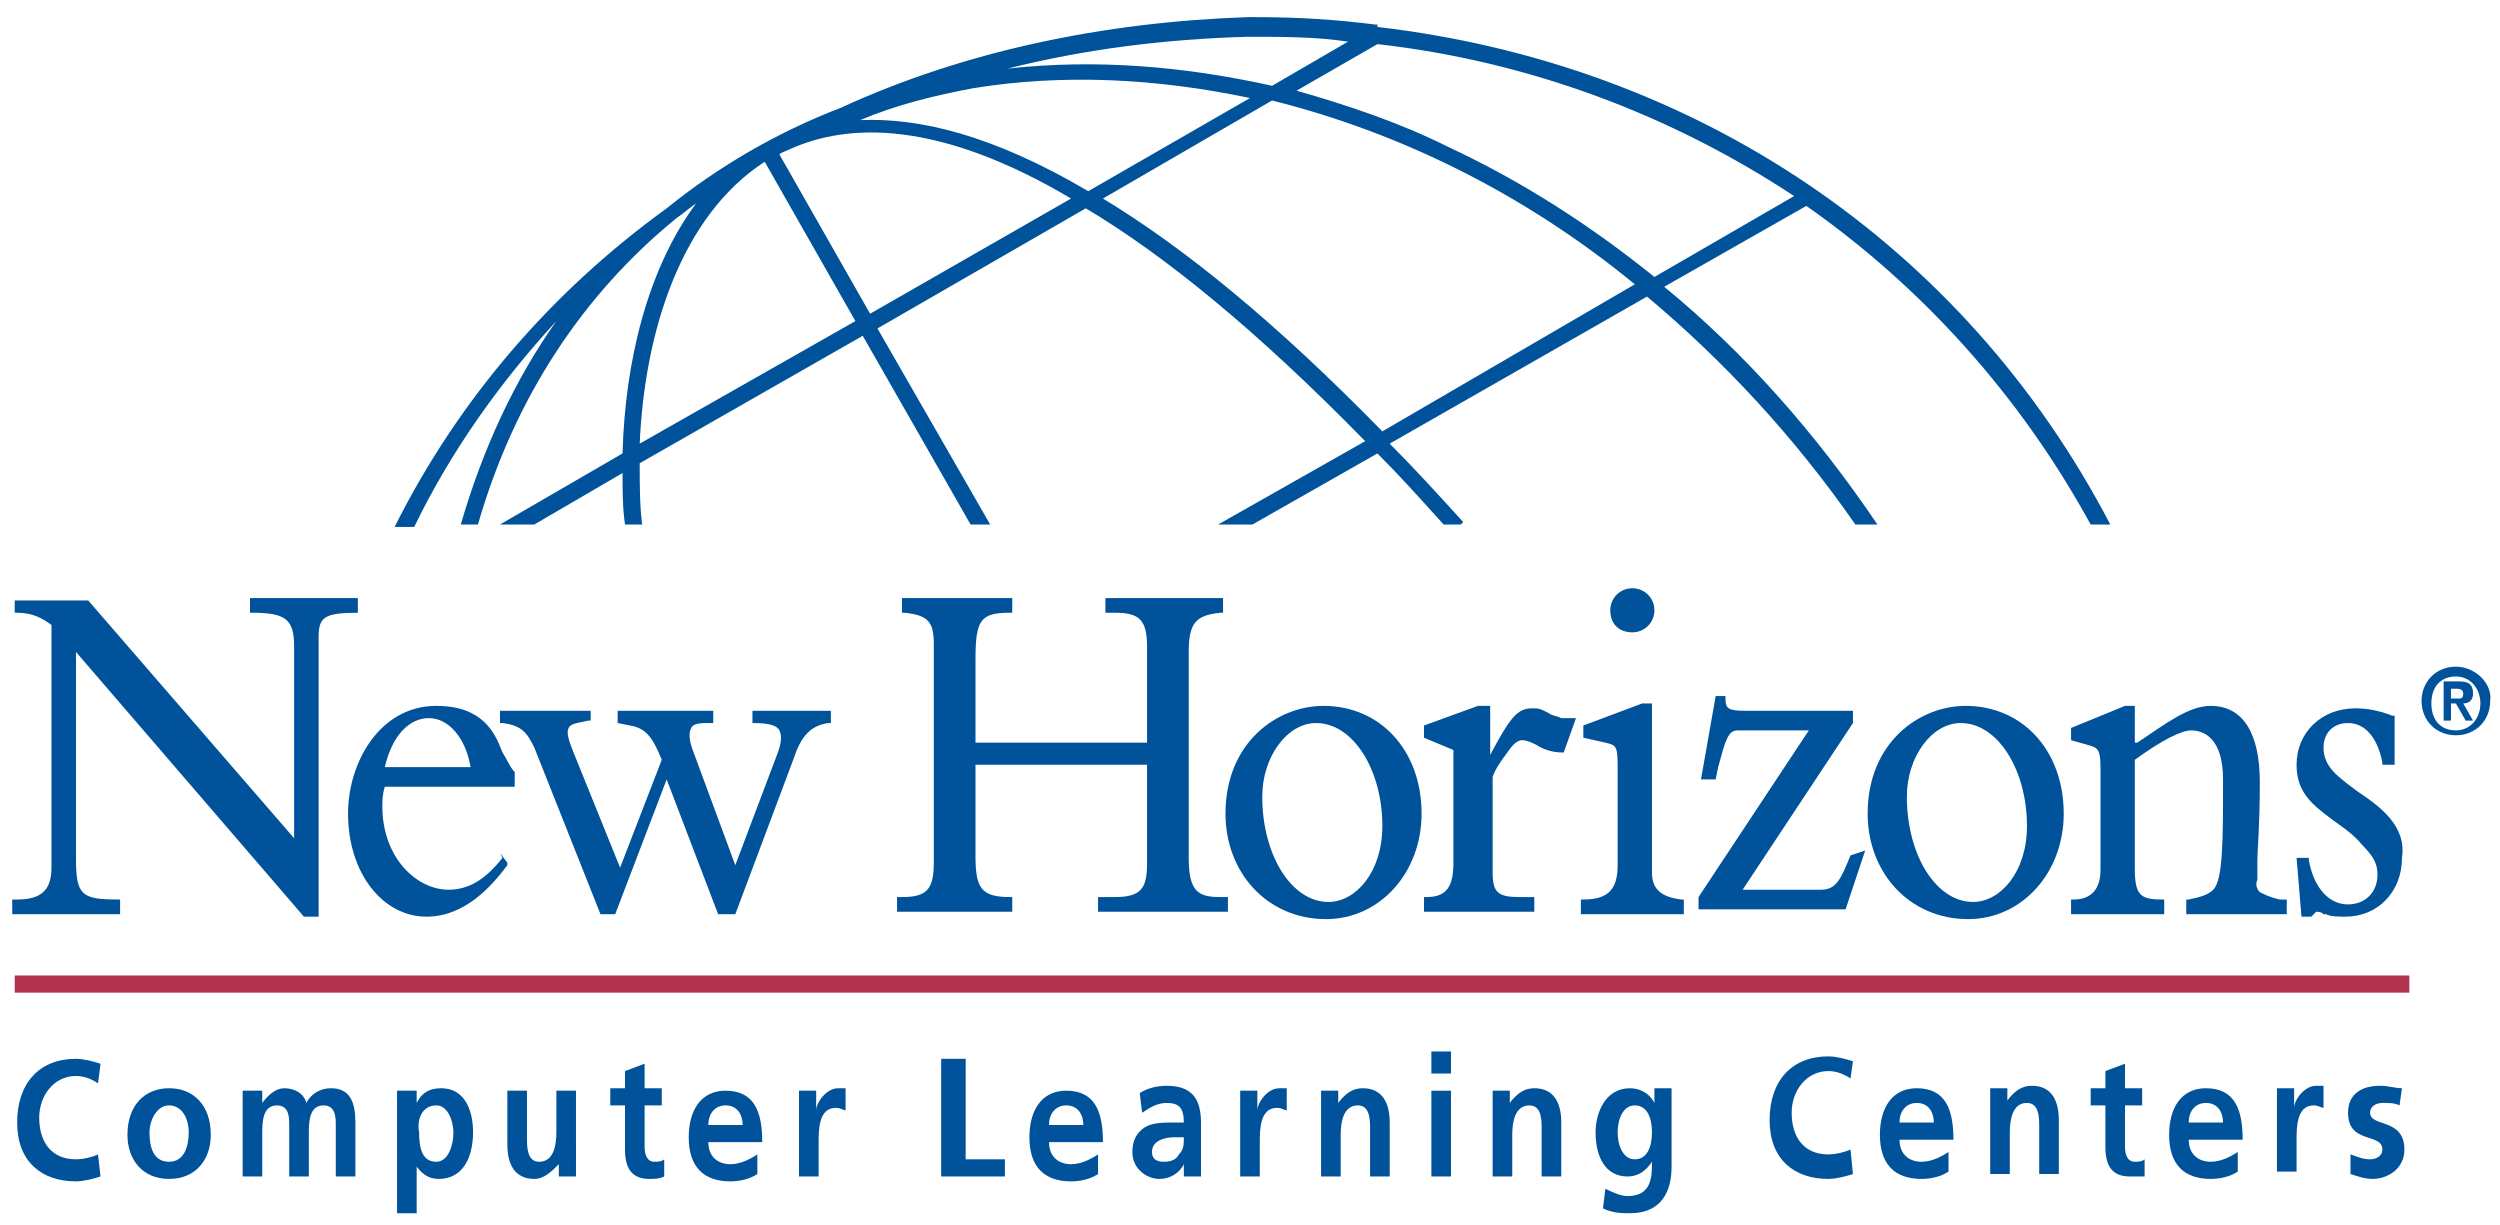 <?xml version="1.0" encoding="utf-8"?>
<!-- Generator: Adobe Illustrator 19.0.0, SVG Export Plug-In . SVG Version: 6.00 Build 0)  -->
<svg version="1.1" id="Layer_1" xmlns="http://www.w3.org/2000/svg" xmlns:xlink="http://www.w3.org/1999/xlink" x="0px" y="0px"
	 viewBox="0 0 102 50" style="enable-background:new 0 0 102 50;" xml:space="preserve">
<style type="text/css">
	.st0{fill:#B2334E;}
	.st1{fill:#00529B;}
	.st2{fill:none;}
</style>
<g>
	<rect x="0.6" y="39.8" class="st0" width="97.7" height="0.7"/>
	<path class="st1" d="M4.1,48c-0.3,0.1-0.7,0.2-1,0.2c-1.4,0-2.4-0.8-2.4-2.4c0-1.6,0.9-2.6,2.4-2.6c0.3,0,0.7,0.1,1,0.2l-0.1,0.8
		c-0.3-0.2-0.6-0.3-0.9-0.3c-0.9,0-1.5,0.8-1.5,1.7c0,1,0.5,1.7,1.5,1.7c0.3,0,0.7-0.1,0.9-0.2L4.1,48z"/>
	<path class="st1" d="M6.1,46.2c0-0.5,0.3-1.1,0.8-1.1c0.5,0,0.8,0.5,0.8,1.1c0,0.6-0.2,1.2-0.8,1.2C6.2,47.4,6.1,46.7,6.1,46.2z
		 M5.2,46.3c0,1,0.6,1.8,1.7,1.8c1.1,0,1.7-0.8,1.7-1.8c0-1.2-0.7-1.9-1.7-1.9C5.9,44.4,5.2,45.1,5.2,46.3z"/>
	<path class="st1" d="M9.9,44.5h0.8V45h0c0.3-0.4,0.6-0.6,0.9-0.6c0.4,0,0.8,0.2,0.9,0.6c0.2-0.4,0.6-0.6,1-0.6c0.8,0,1,0.6,1,1.4
		V48h-0.8v-2.1c0-0.3,0-0.8-0.5-0.8c-0.6,0-0.6,0.7-0.6,1.2V48h-0.8v-2.1c0-0.3,0-0.8-0.5-0.8c-0.6,0-0.6,0.7-0.6,1.2V48H9.9V44.5z"
		/>
	<path class="st1" d="M17.8,45.1c0.5,0,0.7,0.7,0.7,1.1c0,0.5-0.2,1.2-0.7,1.2c-0.6,0-0.7-0.6-0.7-1.2C17,45.7,17.2,45.1,17.8,45.1z
		 M16.2,49.5H17v-1.9h0c0.3,0.4,0.6,0.5,0.9,0.5c1,0,1.4-0.9,1.4-1.9c0-1-0.4-1.8-1.3-1.8c-0.5,0-0.8,0.2-1,0.6h0v-0.5h-0.8V49.5z"
		/>
	<path class="st1" d="M23.6,48h-0.8v-0.5h0c-0.3,0.3-0.6,0.6-1,0.6c-0.8,0-1.1-0.6-1.1-1.4v-2.2h0.8v1.9c0,0.4,0,1,0.5,1
		c0.6,0,0.7-0.7,0.7-1.2v-1.7h0.8V48z"/>
	<path class="st1" d="M25.5,45.1h-0.6v-0.7h0.6v-0.7l0.8-0.3v1h0.7v0.7h-0.7v1.7c0,0.3,0.1,0.6,0.4,0.6c0.1,0,0.3,0,0.4-0.1l0,0.7
		c-0.2,0.1-0.4,0.1-0.6,0.1c-0.7,0-1-0.4-1-1.2V45.1z"/>
	<path class="st1" d="M28.9,45.9c0-0.5,0.3-0.8,0.7-0.8c0.5,0,0.7,0.4,0.7,0.8H28.9z M30.9,47.1c-0.3,0.2-0.7,0.4-1.1,0.4
		c-0.5,0-0.9-0.3-0.9-0.9h2.2c0-1.2-0.3-2.1-1.5-2.1c-1,0-1.5,0.8-1.5,1.9c0,1.2,0.6,1.8,1.7,1.8c0.4,0,0.8-0.1,1.1-0.3V47.1z"/>
	<path class="st1" d="M32.6,44.5h0.7v0.8h0c0-0.3,0.4-0.9,0.9-0.9c0.1,0,0.2,0,0.3,0v0.9c-0.1,0-0.2-0.1-0.4-0.1
		c-0.7,0-0.7,0.9-0.7,1.4V48h-0.8V44.5z"/>
	<path class="st1" d="M38.5,43.2h0.9v4.1H41V48h-2.6V43.2z"/>
	<path class="st1" d="M42.8,45.9c0-0.5,0.3-0.8,0.7-0.8c0.5,0,0.7,0.4,0.7,0.8H42.8z M44.8,47.1c-0.3,0.2-0.7,0.4-1.1,0.4
		c-0.5,0-0.9-0.3-0.9-0.9H45c0-1.2-0.3-2.1-1.5-2.1c-1,0-1.5,0.8-1.5,1.9c0,1.2,0.6,1.8,1.7,1.8c0.4,0,0.8-0.1,1.1-0.3V47.1z"/>
	<path class="st1" d="M47,47c0-0.5,0.6-0.6,0.9-0.6h0.4c0,0.3,0,0.5-0.2,0.7c-0.1,0.2-0.3,0.3-0.6,0.3C47.2,47.4,47,47.3,47,47z
		 M46.6,45.4c0.3-0.2,0.6-0.4,1-0.4c0.5,0,0.7,0.2,0.7,0.8h-0.5c-0.3,0-0.8,0-1.1,0.2c-0.3,0.2-0.5,0.5-0.5,1c0,0.7,0.6,1.1,1.1,1.1
		c0.4,0,0.8-0.2,1-0.6h0c0,0.1,0,0.3,0,0.5h0.7c0-0.3,0-0.5,0-0.8c0-0.3,0-0.5,0-0.9v-0.5c0-1-0.4-1.5-1.4-1.5
		c-0.4,0-0.8,0.1-1.1,0.3L46.6,45.4z"/>
	<path class="st1" d="M50.6,44.5h0.7v0.8h0c0-0.3,0.4-0.9,0.9-0.9c0.1,0,0.2,0,0.3,0v0.9c-0.1,0-0.2-0.1-0.4-0.1
		c-0.7,0-0.7,0.9-0.7,1.4V48h-0.8V44.5z"/>
	<path class="st1" d="M53.8,44.5h0.8V45h0c0.3-0.4,0.6-0.6,1-0.6c0.8,0,1.1,0.6,1.1,1.4V48h-0.8v-1.9c0-0.4,0-1-0.5-1
		c-0.6,0-0.7,0.7-0.7,1.2V48h-0.8V44.5z"/>
	<path class="st1" d="M58.4,44.5h0.8V48h-0.8V44.5z M58.4,42.9h0.8v0.9h-0.8V42.9z"/>
	<path class="st1" d="M60.8,44.5h0.8V45h0c0.3-0.4,0.6-0.6,1-0.6c0.8,0,1.1,0.6,1.1,1.4V48h-0.8v-1.9c0-0.4,0-1-0.5-1
		c-0.6,0-0.7,0.7-0.7,1.2V48h-0.8V44.5z"/>
	<path class="st1" d="M66.7,47.3c-0.5,0-0.7-0.6-0.7-1.1c0-0.5,0.2-1.1,0.7-1.1c0.5,0,0.7,0.5,0.7,1.1
		C67.4,46.8,67.2,47.3,66.7,47.3z M67.5,44.5V45h0c-0.2-0.4-0.6-0.6-1-0.6c-1,0-1.4,1-1.4,1.8c0,1,0.4,1.8,1.3,1.8
		c0.5,0,0.8-0.3,1-0.6h0c0,0.6,0,1.4-1,1.4c-0.3,0-0.7-0.2-0.9-0.3l-0.1,0.8c0.4,0.2,0.8,0.2,1.1,0.2c1.3,0,1.7-0.9,1.7-1.9v-3.2
		H67.5z"/>
	<path class="st1" d="M75.6,47.9c-0.3,0.1-0.7,0.2-1,0.2c-1.4,0-2.4-0.8-2.4-2.4c0-1.6,0.9-2.6,2.4-2.6c0.3,0,0.7,0.1,1,0.2L75.5,44
		c-0.3-0.2-0.6-0.3-0.9-0.3c-0.9,0-1.5,0.8-1.5,1.7c0,1,0.5,1.7,1.5,1.7c0.3,0,0.7-0.1,0.9-0.2L75.6,47.9z"/>
	<path class="st1" d="M77.5,45.8c0-0.5,0.3-0.8,0.7-0.8c0.5,0,0.7,0.4,0.7,0.8H77.5z M79.5,47c-0.3,0.2-0.7,0.4-1.1,0.4
		c-0.5,0-0.9-0.3-0.9-0.9h2.2c0-1.2-0.3-2.1-1.5-2.1c-1,0-1.5,0.8-1.5,1.9c0,1.2,0.6,1.8,1.7,1.8c0.4,0,0.8-0.1,1.1-0.3V47z"/>
	<path class="st1" d="M81.1,44.4h0.8v0.5h0c0.3-0.4,0.6-0.6,1-0.6c0.8,0,1.1,0.6,1.1,1.4v2.2h-0.8V46c0-0.4,0-1-0.5-1
		c-0.6,0-0.7,0.7-0.7,1.2v1.7h-0.8V44.4z"/>
	<path class="st1" d="M85.9,45.1h-0.6v-0.7h0.6v-0.7l0.8-0.3v1h0.7v0.7h-0.7v1.7c0,0.3,0.1,0.6,0.4,0.6c0.1,0,0.3,0,0.4-0.1l0,0.7
		C87.3,48,87.1,48,86.9,48c-0.7,0-1-0.4-1-1.2V45.1z"/>
	<path class="st1" d="M89.3,45.8c0-0.5,0.3-0.8,0.7-0.8c0.5,0,0.7,0.4,0.7,0.8H89.3z M91.3,47c-0.3,0.2-0.7,0.4-1.1,0.4
		c-0.5,0-0.9-0.3-0.9-0.9h2.2c0-1.2-0.3-2.1-1.5-2.1c-1,0-1.5,0.8-1.5,1.9c0,1.2,0.6,1.8,1.7,1.8c0.4,0,0.8-0.1,1.1-0.3V47z"/>
	<path class="st1" d="M92.9,44.4h0.7v0.8h0c0-0.3,0.4-0.9,0.9-0.9c0.1,0,0.2,0,0.3,0v0.9c-0.1,0-0.2-0.1-0.4-0.1
		c-0.7,0-0.7,0.9-0.7,1.4v1.3h-0.8V44.4z"/>
	<path class="st1" d="M97.9,45.1C97.7,45,97.5,45,97.2,45c-0.2,0-0.5,0.1-0.5,0.4c0,0.6,1.4,0.2,1.4,1.5c0,0.8-0.7,1.2-1.3,1.2
		c-0.3,0-0.6-0.1-0.9-0.2l0-0.8c0.3,0.1,0.5,0.2,0.8,0.2c0.2,0,0.5-0.1,0.5-0.4c0-0.7-1.4-0.2-1.4-1.5c0-0.8,0.6-1.1,1.3-1.1
		c0.4,0,0.6,0.1,0.9,0.1L97.9,45.1z"/>
	<g>
		<path class="st2" d="M100.2,28.1H100v0.4h0.3c0.2,0,0.3,0,0.3-0.2C100.5,28.1,100.4,28.1,100.2,28.1z"/>
		<path class="st2" d="M53.7,29.4c-1.2,0-2.2,1.4-2.2,3c0,2.4,1.2,4.3,2.7,4.3c1.1,0,2.2-1.2,2.2-3.1C56.4,31.4,55.2,29.4,53.7,29.4
			z"/>
		<path class="st2" d="M80,29.4c-1.2,0-2.2,1.4-2.2,3c0,2.4,1.2,4.3,2.7,4.3c1.1,0,2.2-1.2,2.2-3.1C82.7,31.4,81.5,29.4,80,29.4z"/>
		<path class="st2" d="M19.2,31.3c-0.2-1.2-0.9-2-1.7-2c-0.9,0-1.5,0.7-1.8,2H19.2z"/>
		<path class="st2" d="M100.2,27.6c-0.6,0-1,0.5-1,1.1c0,0.7,0.4,1.1,1,1.1c0.6,0,1-0.4,1-1.1C101.2,28,100.8,27.6,100.2,27.6z
			 M100.9,29.4h-0.3l-0.4-0.7H100v0.7h-0.3v-1.6h0.6c0.4,0,0.6,0.1,0.6,0.5c0,0.3-0.2,0.4-0.4,0.4L100.9,29.4z"/>
		<path class="st1" d="M14.6,25v-0.6h-4.4V25l0.1,0c1.4,0,1.7,0.3,1.7,1.4v7.8l-8.4-9.7l0,0h-3V25l0.1,0c0.6,0,1,0.2,1.4,0.5v9.9
			c0,0.9-0.4,1.3-1.4,1.3H0.5v0.6h4.4v-0.6H4.8c-1.5,0-1.7-0.2-1.7-1.7v-8.4l9.3,10.8H13V26C13,25.2,13.2,25,14.6,25L14.6,25z"/>
		<path class="st1" d="M20.5,30.7c-0.3-0.8-0.8-1.9-2.7-1.9c-2.3,0-3.6,2.3-3.6,4.4c0,2.4,1.4,4.2,3.2,4.2c1.6,0,2.7-1.3,3.3-2.1
			l0-0.1l-0.3-0.4L20.5,35c-0.7,0.9-1.4,1.3-2.2,1.3c-1.3,0-2.7-1.3-2.7-3.4c0-0.2,0-0.5,0.1-0.8h5.3v-0.6l0,0
			C20.8,31.3,20.7,31,20.5,30.7z M17.5,29.3c0.8,0,1.5,0.8,1.7,2h-3.5C16,30,16.7,29.3,17.5,29.3z"/>
		<path class="st1" d="M30.7,29.5L30.7,29.5c0.7,0,1,0.1,1.1,0.3c0.1,0.2,0.1,0.5-0.1,1l-1.7,4.5l-1.7-4.6c-0.2-0.5-0.2-0.8-0.1-1
			c0.1-0.2,0.4-0.2,0.8-0.2l0.1,0V29h-3.9v0.5l0.5,0.1c0.6,0.1,0.9,0.4,1.3,1.4l-1.7,4.4l-1.9-4.7c-0.2-0.5-0.3-0.8-0.2-1
			c0.1-0.2,0.4-0.2,0.8-0.3l0.1,0V29h-3.7v0.5l0.1,0c0.8,0.1,1,0.4,1.3,1l2.7,6.8h0.6l2.1-5.5l2.1,5.5H30l2.4-6.4
			c0.3-0.9,0.7-1.3,1.4-1.4l0.1,0V29h-3.2V29.5z"/>
		<path class="st1" d="M48.5,35v-8.4c0-1.2,0.3-1.5,1.3-1.6l0.1,0v-0.6h-4.8V25h0.4c1,0,1.3,0.3,1.3,1.4v3.9h-7v-3.4
			c0-1.6,0.2-1.9,1.4-1.9h0.1v-0.6h-4.5V25l0.1,0c1,0.1,1.2,0.4,1.2,1.3v8.9c0,1.1-0.3,1.4-1.3,1.4h-0.2v0.6h4.7v-0.6h-0.1
			c-1.2,0-1.4-0.4-1.4-1.7v-3.7h7v4c0,1-0.2,1.4-1.3,1.4h-0.7v0.6h5.3v-0.6h-0.3C48.9,36.6,48.5,36.4,48.5,35z"/>
		<path class="st1" d="M54,28.8c-1.9,0-4,1.5-4,4.4c0,2.4,1.7,4.3,4.1,4.3c2.2,0,3.9-1.9,3.9-4.3C58,30.6,56.3,28.8,54,28.8z
			 M54.2,36.8c-1.5,0-2.7-1.9-2.7-4.3c0-1.6,1-3,2.2-3c1.5,0,2.7,1.9,2.7,4.2C56.4,35.6,55.3,36.8,54.2,36.8z"/>
		<path class="st1" d="M63.7,29.3c-0.2-0.1-0.4-0.1-0.5-0.2c-0.4-0.2-0.4-0.2-0.7-0.2c-0.6,0-0.9,0.4-1.7,1.9v-2h-0.5l-2.2,0.8v0.5
			l1.2,0.5v4.6c0,1-0.3,1.4-1.1,1.4l-0.1,0v0.6h4.5v-0.6H62c-0.9,0-1.1-0.2-1.1-1v-3.9c0.1-0.3,0.3-0.6,0.6-1
			c0.2-0.3,0.4-0.5,0.6-0.5c0.2,0,0.4,0.1,0.6,0.2c0.3,0.2,0.7,0.3,1,0.3l0.1,0l0.5-1.4l-0.1,0C64,29.3,63.8,29.3,63.7,29.3z"/>
		<path class="st1" d="M67.4,35.6v-6.9h-0.4l-2.4,0.9v0.5l0.9,0.2c0.4,0.1,0.5,0.1,0.5,0.9v4.1c0,1-0.4,1.4-1.4,1.4h-0.1v0.6h4.2
			v-0.6h-0.1C67.8,36.6,67.4,36.3,67.4,35.6z"/>
		<path class="st1" d="M66.6,25.8c0.5,0,0.9-0.4,0.9-0.9c0-0.5-0.4-0.9-0.9-0.9c-0.5,0-0.9,0.4-0.9,0.9
			C65.7,25.5,66.1,25.8,66.6,25.8z"/>
		<path class="st1" d="M75.5,34.9c-0.4,1-0.6,1.4-1.2,1.4h-3.2l4.5-6.8l0,0V29h-4.4c-0.7,0-0.8-0.1-0.8-0.5v-0.1H70l-0.6,3.4H70
			l0.1-0.5c0.3-1.1,0.4-1.5,0.8-1.5h2.9l-4.5,6.8l0,0v0.5h6l0.8-2.4L75.5,34.9L75.5,34.9z"/>
		<path class="st1" d="M80.2,28.8c-1.9,0-4,1.5-4,4.4c0,2.4,1.7,4.3,4.1,4.3c2.2,0,3.9-1.9,3.9-4.3C84.2,30.6,82.5,28.8,80.2,28.8z
			 M80.5,36.8c-1.5,0-2.7-1.9-2.7-4.3c0-1.6,1-3,2.2-3c1.5,0,2.7,1.9,2.7,4.2C82.7,35.6,81.6,36.8,80.5,36.8z"/>
		<path class="st1" d="M92.2,36.4c-0.1-0.1-0.2-0.3-0.1-0.5c0-0.2,0-0.5,0-0.7c0-0.6,0.1-1.4,0.1-3.3c0-2-0.7-3.1-2-3.1
			c-0.9,0-1.8,0.7-3,1.5l-0.1,0v-1.5h-0.4l-2.2,0.9v0.5l0.7,0.2c0.4,0.1,0.5,0.2,0.5,0.9v4.2c0,0.8-0.4,1.2-1.1,1.2h-0.1v0.6h3.8
			v-0.6h-0.1c-0.9,0-1.1-0.2-1.1-1.3V31c1.1-0.8,1.9-1.2,2.3-1.2c0.5,0,1.3,0.3,1.3,2c0,2.5,0,4.1-0.4,4.5c-0.2,0.2-0.5,0.3-1,0.4
			l-0.1,0v0.6h4.1v-0.6H93C92.6,36.6,92.4,36.5,92.2,36.4z"/>
		<path class="st1" d="M96.2,32.3c-0.8-0.6-1.4-1-1.4-1.8c0-0.6,0.4-1,1-1c0.7,0,1.2,0.6,1.4,1.6l0,0.1h0.5l0-2l-0.1,0
			c-0.5-0.2-1-0.3-1.5-0.3c-1.4,0-2.4,1-2.4,2.3c0,1.1,0.6,1.6,1.4,2.2c0.4,0.3,0.9,0.6,1.3,1.1c0.5,0.5,0.6,0.8,0.6,1.2
			c0,0.7-0.5,1.2-1.2,1.2c-0.8,0-1.4-0.7-1.6-1.8l0-0.1h-0.5l0.2,2.4h0.4l0,0c0.1-0.1,0.2-0.2,0.2-0.2c0.1,0,0.2,0,0.3,0.1
			c0,0,0.1,0,0.1,0c0.2,0.1,0.5,0.1,0.8,0.1c1.3,0,2.3-1,2.3-2.4C98.2,33.7,97.1,32.9,96.2,32.3z"/>
		<path class="st1" d="M100.9,28.3c0-0.4-0.2-0.5-0.6-0.5h-0.6v1.6h0.3v-0.7h0.2l0.4,0.7h0.3l-0.4-0.7
			C100.7,28.7,100.9,28.6,100.9,28.3z M100.3,28.5H100v-0.4h0.2c0.1,0,0.3,0,0.3,0.2C100.5,28.5,100.4,28.5,100.3,28.5z"/>
		<path class="st1" d="M100.2,27.2c-0.8,0-1.4,0.6-1.4,1.4c0,0.8,0.6,1.4,1.4,1.4c0.8,0,1.4-0.6,1.4-1.4
			C101.7,27.9,101,27.2,100.2,27.2z M100.2,29.8c-0.6,0-1-0.4-1-1.1c0-0.7,0.4-1.1,1-1.1c0.6,0,1,0.5,1,1.1
			C101.2,29.3,100.8,29.8,100.2,29.8z"/>
	</g>
	<g>
		<path class="st1" d="M22.7,13.1c-1.7,2.4-3,5.2-3.9,8.3h0.7c1.5-5.2,4.3-9.4,8.1-12.5c0.3-0.2,0.5-0.4,0.8-0.6
			c-2,2.7-2.9,6.5-3,10.2l-5,2.9h1.4l3.6-2.1c0,0.7,0,1.4,0.1,2.1h0.7c-0.1-0.8-0.1-1.6-0.1-2.5l9.1-5.2l4.4,7.7h0.8l-4.6-8l8.5-4.9
			c3.2,1.9,7,5,11.4,9.5l-6,3.4h1.4l5.1-2.9c0.9,0.9,1.8,1.9,2.7,2.9h0.7l0.1-0.1c-1-1.1-2-2.2-3-3.2l10.5-6c3.1,2.6,6,5.7,8.5,9.3
			h0.9c-2.5-3.7-5.4-7-8.7-9.7l5.8-3.3c4.7,3.3,8.7,7.7,11.6,13h0.8C80.1,9.9,69.1,2.6,56.2,1.1l0-0.1l-0.1,0
			c-1.6-0.2-3.1-0.3-4.8-0.3c-0.1,0-0.3,0-0.4,0C45,0.9,39.3,2.1,34.3,4.4c-2.6,1-5,2.4-7.1,4.1c-4.7,3.4-8.5,7.8-11.1,13l0.1,0h0.7
			C18.4,18.4,20.4,15.6,22.7,13.1z M39.7,3.6C43.4,3,47.2,3.2,51,4l-6.6,3.8c-3.9-2.3-6.9-3-9.3-2.9C36.5,4.3,38.1,3.9,39.7,3.6z
			 M26.1,18.1c0.2-4.6,1.7-9.3,5.1-11.5l3.7,6.5L26.1,18.1z M35.5,12.8l-3.7-6.5c0.1-0.1,0.2-0.1,0.4-0.2c2.4-1.1,6.1-1.2,11.5,2
			L35.5,12.8z M56.4,17.6c-4.4-4.5-8.1-7.5-11.4-9.5l6.9-4c5.2,1.3,10.3,3.8,14.8,7.5L56.4,17.6z M67.5,11.3
			c-2.6-2.1-5.4-3.9-8.4-5.3c-2-1-4.1-1.7-6.2-2.3l3.3-1.9c6.2,0.7,12,2.9,17,6.2L67.5,11.3z M50.9,1.5c1.4,0,2.8,0,4.1,0.2
			l-3.1,1.8c-3.6-0.8-7.2-1.1-10.8-0.7C44.3,2,47.5,1.6,50.9,1.5z"/>
	</g>
</g>
</svg>
